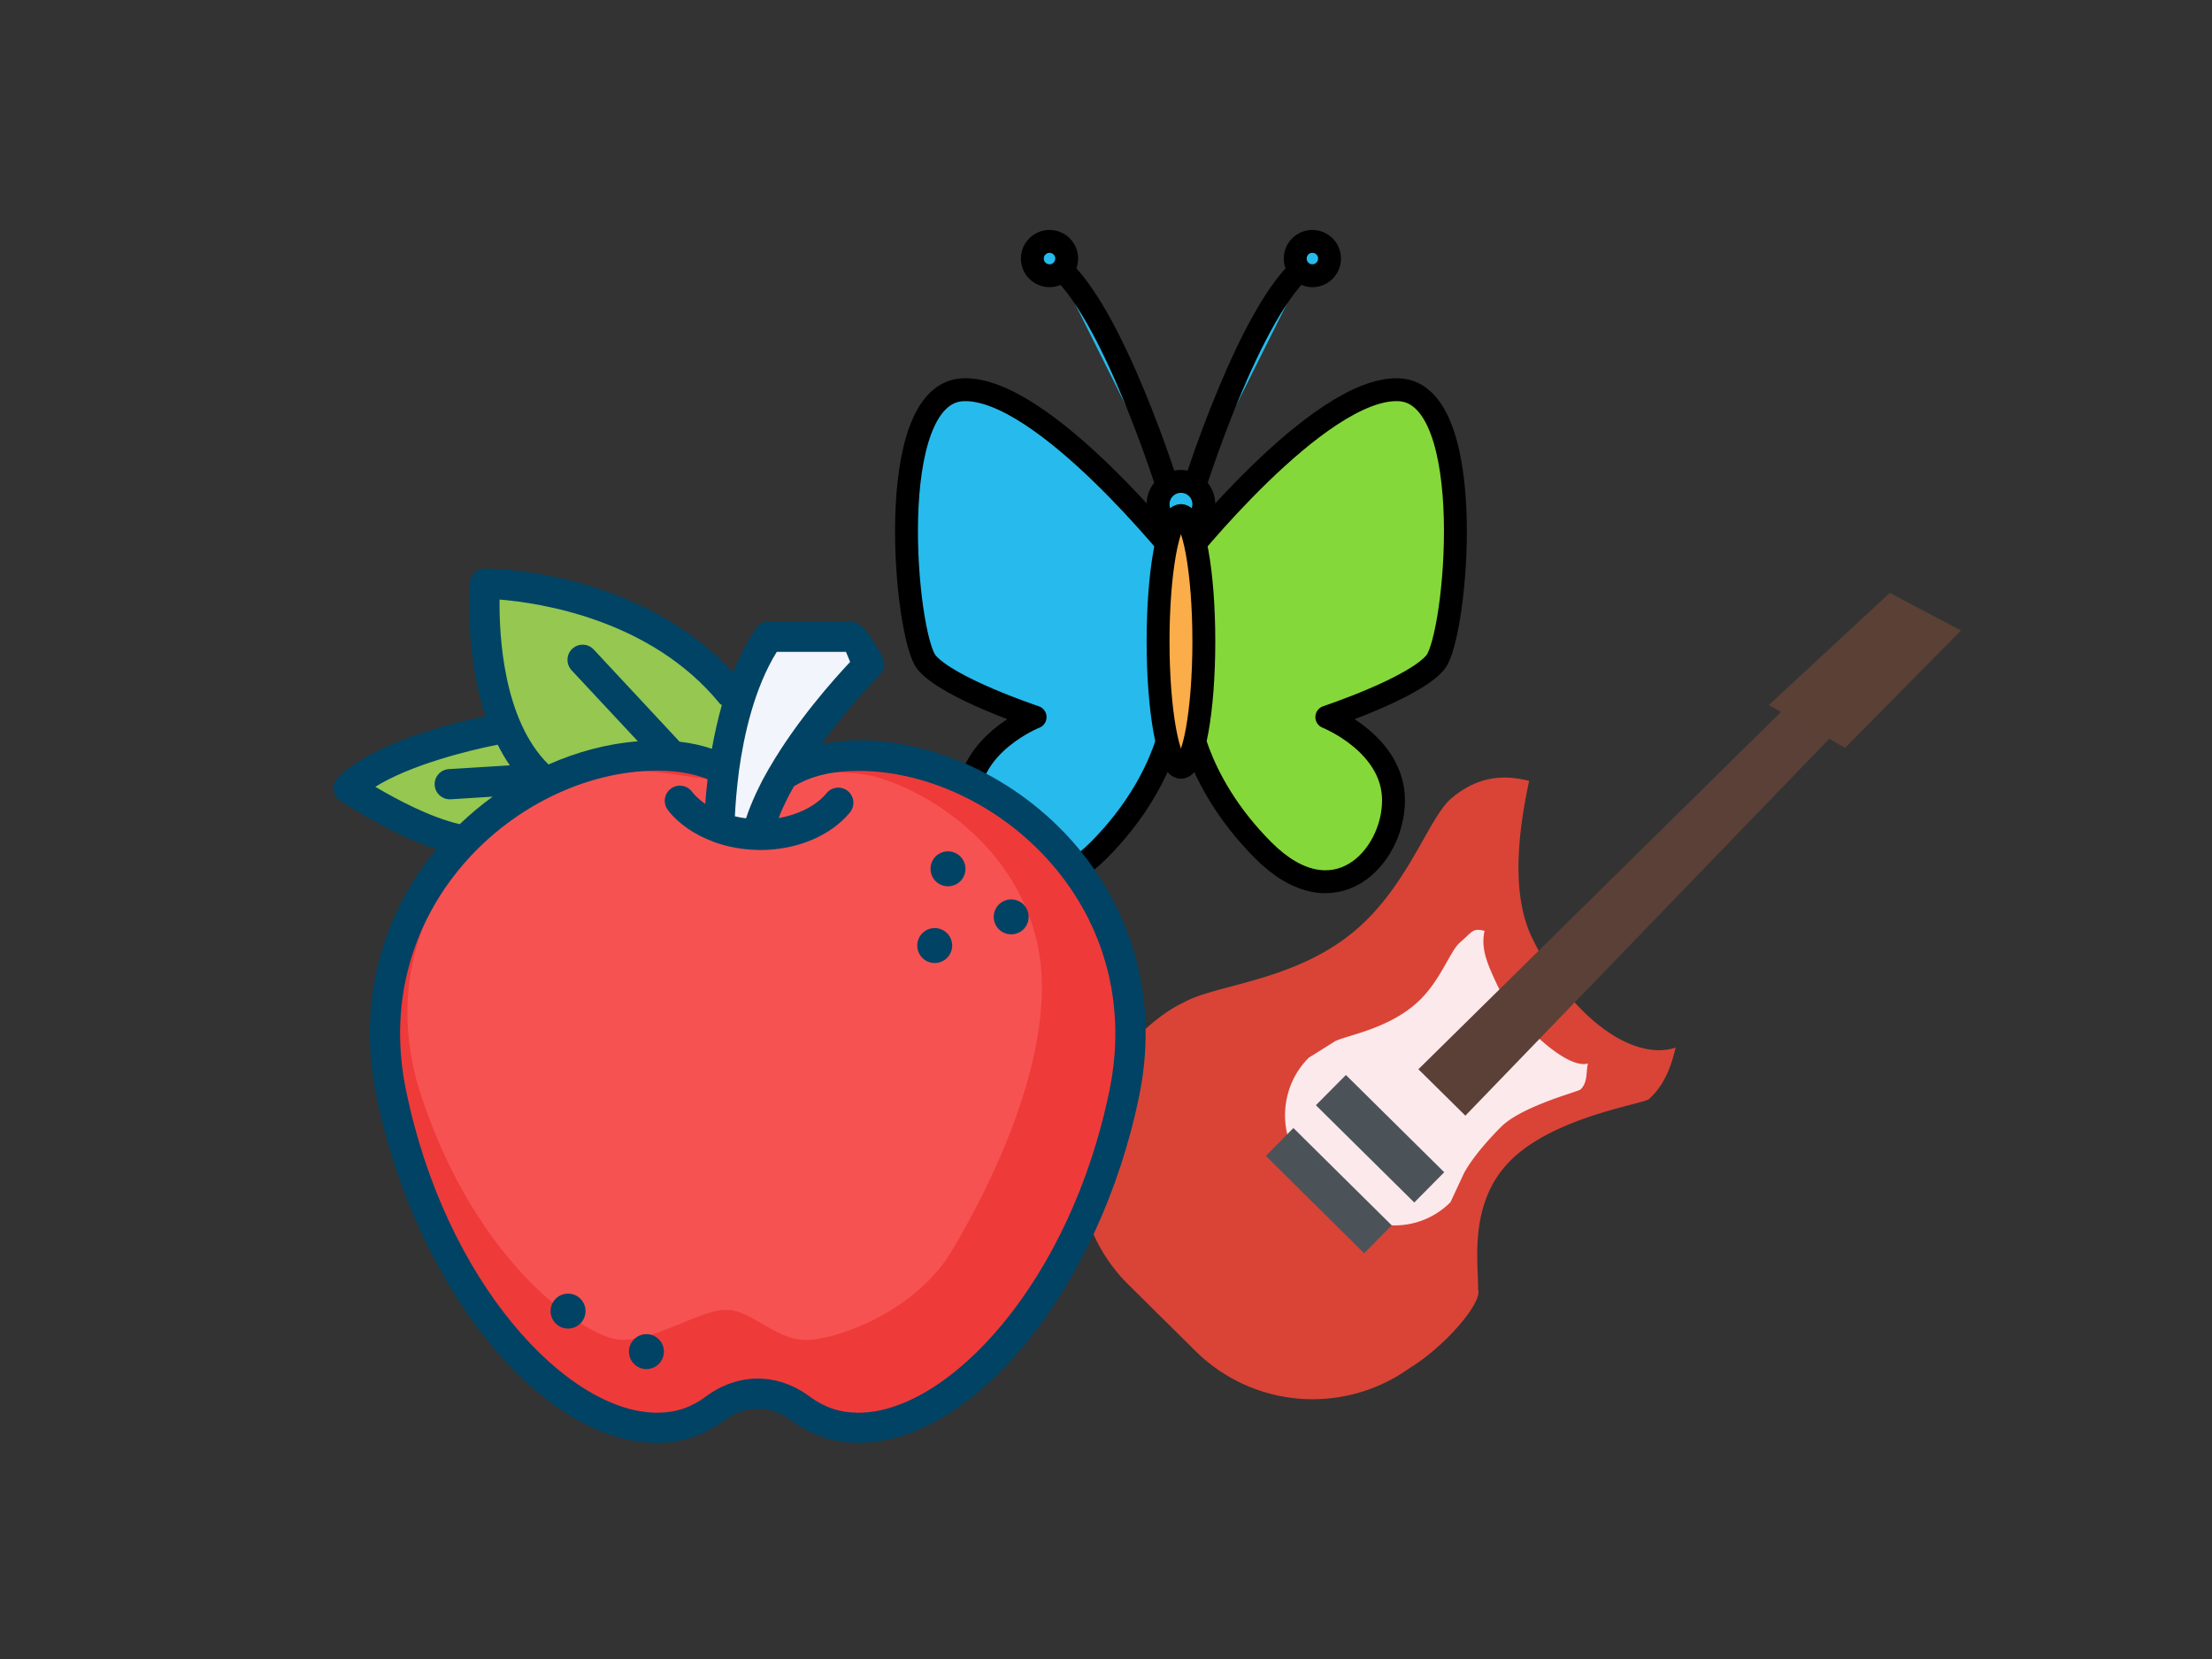 <?xml version="1.0" encoding="UTF-8" standalone="no" ?>

<svg viewBox="0 0 640 480" xmlns="http://www.w3.org/2000/svg" version="1.1">

<rect x="0" y="0" width="640" height="480" fill="#333333" stroke="none"/>

<g transform="matrix(0.36 0 0 0.36 439.75 288.25)"  >
<g style=""   >
		<g transform="matrix(0.78 0 0 0.78 -297.83 24.35)" id="guitar"  >
<path style="stroke: none; stroke-width: 1; stroke-dasharray: none; stroke-linecap: butt; stroke-dashoffset: 0; stroke-linejoin: miter; stroke-miterlimit: 4; ; fill-rule: nonzero; opacity: 1;"  transform=" translate(-130.78, -543.17)" d="M 160.832 521.536 l -17.216 11.392 l -36.032 33.664 M 153.984 519.744 l -25.792 21.76 c -10.88 9.344 -27.456 23.296 -27.456 23.296" stroke-linecap="round" />
</g>
		<g transform="matrix(0.78 0 0 0.78 -114.55 74.05)" id="guitar"  >
<path style="stroke: none; stroke-width: 1; stroke-dasharray: none; stroke-linecap: butt; stroke-dashoffset: 0; stroke-linejoin: miter; stroke-miterlimit: 4; fill: rgb(217,68,55); fill-rule: nonzero; opacity: 1;"  transform=" translate(-365.38, -606.78)" d="M 469.184 814.464 c 0.64 -26.432 -10.752 -88.832 32.96 -132.928 c 44.992 -45.504 137.024 -58.624 143.04 -63.68 c 16.256 -14.784 22.848 -33.728 27.584 -53.12 c -45.504 15.04 -110.528 -34.176 -148.48 -114.24 c -23.936 -50.56 -10.304 -123.264 -2.56 -160.576 c -26.88 -6.848 -53.248 -4.608 -80.064 17.984 c -21.696 18.368 -40.64 78.272 -86.208 124.224 c -64 64.64 -153.92 65.664 -190.336 86.464 c -13.696 6.272 -31.04 18.88 -47.808 35.776 a 229.76 229.76 0 0 0 -24 28.672 a 171.2 171.2 0 0 0 15.488 225.856 l 69.312 68.608 a 171.52 171.52 0 0 0 220.096 17.728 c 9.984 -6.016 21.888 -14.976 33.856 -26.176 c 24.32 -22.72 40.064 -46.208 37.12 -54.592 z" stroke-linecap="round" />
</g>
		<g transform="matrix(0.78 0 0 0.78 -67.02 65.39)" id="guitar"  >
<path style="stroke: none; stroke-width: 1; stroke-dasharray: none; stroke-linecap: butt; stroke-dashoffset: 0; stroke-linejoin: miter; stroke-miterlimit: 4; fill: rgb(251,233,235); fill-rule: nonzero; opacity: 1;"  transform=" translate(-426.22, -595.7)" d="M 454.464 694.336 c 3.648 -6.912 13.888 -23.296 38.016 -47.616 c 21.056 -21.44 79.168 -36.352 81.984 -38.72 c 7.744 -6.976 5.632 -17.728 7.808 -26.944 c -21.504 7.104 -75.648 -43.264 -93.568 -81.024 c -11.264 -23.808 -16.704 -37.952 -12.992 -55.552 c -12.608 -3.2 -12.416 1.024 -25.024 11.712 c -10.24 8.64 -19.136 36.864 -40.64 58.56 c -31.04 31.36 -79.616 37.76 -89.152 43.968 l -26.24 16.448 c -32.512 32.32 -32.512 85.824 -0.832 117.12 l 32.64 32.384 a 80.832 80.832 0 0 0 114.176 -0.64 l 13.824 -29.696 z" stroke-linecap="round" />
</g>
		<g transform="matrix(0.78 0 0 0.78 101.75 -88.88)" id="guitar"  >
<path style="stroke: none; stroke-width: 1; stroke-dasharray: none; stroke-linecap: butt; stroke-dashoffset: 0; stroke-linejoin: miter; stroke-miterlimit: 4; fill: rgb(91,64,55); fill-rule: nonzero; opacity: 1;"  transform=" translate(-642.24, -398.24)" d="M 455.616 635.2 l -48.384 -47.808 l 432.384 -426.112 l 37.632 37.248 z" stroke-linecap="round" />
</g>
		<g transform="matrix(0.78 0 0 0.78 277.25 -261.95)" id="guitar"  >
<path style="stroke: none; stroke-width: 1; stroke-dasharray: none; stroke-linecap: butt; stroke-dashoffset: 0; stroke-linejoin: miter; stroke-miterlimit: 4; fill: rgb(90,64,53); fill-rule: nonzero; opacity: 1;"  transform=" translate(-866.88, -176.7)" d="M 846.592 256.512 l -78.784 -43.968 l 124.8 -115.648 l 73.344 38.784 z" stroke-linecap="round" />
</g>
		<g transform="matrix(0.78 0 0 0.78 -132.5 134.92)" id="guitar"  >
<path style="stroke: none; stroke-width: 1; stroke-dasharray: none; stroke-linecap: butt; stroke-dashoffset: 0; stroke-linejoin: miter; stroke-miterlimit: 4; fill: rgb(75,83,89); fill-rule: nonzero; opacity: 1;"  transform=" translate(-342.4, -684.7)" d="M 278.912 647.488 l 101.312 100.288 l -28.416 28.8 l -101.312 -100.352 z M 332.992 592.832 l 101.312 100.224 l -30.848 31.168 L 302.08 624 z" stroke-linecap="round" />
</g>
</g>
</g>


<g transform="matrix(0.31 0 0 0.31 338.38 159.13)"  >
<g style=""   >
		<g transform="matrix(2.67 0 0 2.67 74.67 -160)" id="butterfly"  >
<path style="stroke: rgb(0,0,0); stroke-width: 8; stroke-dasharray: none; stroke-linecap: round; stroke-dashoffset: 0; stroke-linejoin: round; stroke-miterlimit: 10; fill: rgb(38,187,236); fill-rule: nonzero; opacity: 1;"  transform=" translate(-178, -90)" d="M 158 130 c 0 0 20.201 -65.118 40 -80" stroke-linecap="round" />
</g>
		<g transform="matrix(2.67 0 0 2.67 -53.33 -160)" id="butterfly"  >
<path style="stroke: rgb(0,0,0); stroke-width: 8; stroke-dasharray: none; stroke-linecap: round; stroke-dashoffset: 0; stroke-linejoin: round; stroke-miterlimit: 10; fill: rgb(38,187,236); fill-rule: nonzero; opacity: 1;"  transform=" translate(-130, -90)" d="M 150 130 c 0 0 -20.201 -65.118 -40 -80" stroke-linecap="round" />
</g>
		<g transform="matrix(2.67 0 0 2.67 133.33 -272)" id="butterfly"  >
<circle style="stroke: rgb(0,0,0); stroke-width: 8; stroke-dasharray: none; stroke-linecap: round; stroke-dashoffset: 0; stroke-linejoin: round; stroke-miterlimit: 10; fill: rgb(38,187,236); fill-rule: evenodd; opacity: 1;"  cx="0" cy="0" r="6" />
</g>
		<g transform="matrix(2.67 0 0 2.67 -112 -272)" id="butterfly"  >
<circle style="stroke: rgb(0,0,0); stroke-width: 8; stroke-dasharray: none; stroke-linecap: round; stroke-dashoffset: 0; stroke-linejoin: round; stroke-miterlimit: 10; fill: rgb(38,187,236); fill-rule: evenodd; opacity: 1;"  cx="0" cy="0" r="6" />
</g>
		<g transform="matrix(2.67 0 0 2.67 138.67 80)" id="butterfly"  >
<path style="stroke: rgb(0,0,0); stroke-width: 8; stroke-dasharray: none; stroke-linecap: round; stroke-dashoffset: 0; stroke-linejoin: round; stroke-miterlimit: 10; fill: rgb(133,216,57); fill-rule: evenodd; opacity: 1;"  transform=" translate(-202, -180)" d="M 154 153.792 c 0 0 48.252 -61.042 76.289 -59.772 c 28.037 1.27 20.121 86.257 12.716 95.272 c -7.405 9.015 -37.96 19.153 -37.96 19.153 s 23.319 9.221 23.319 29.122 c 0 19.9 -20.727 42.361 -45.586 17.396 c -24.859 -24.965 -26.545 -49.667 -26.545 -49.667" stroke-linecap="round" />
</g>
		<g transform="matrix(2.67 0 0 2.67 -117.33 80)" id="butterfly"  >
<path style="stroke: rgb(0,0,0); stroke-width: 8; stroke-dasharray: none; stroke-linecap: round; stroke-dashoffset: 0; stroke-linejoin: round; stroke-miterlimit: 10; fill: rgb(38,187,236); fill-rule: evenodd; opacity: 1;"  transform=" translate(-106, -180)" d="M 154 153.792 c 0 0 -48.251 -61.042 -76.288 -59.772 c -28.037 1.27 -20.122 86.257 -12.716 95.272 c 7.405 9.015 37.96 19.153 37.96 19.153 s -23.319 9.221 -23.319 29.122 c 0 19.9 20.727 42.361 45.586 17.396 c 24.859 -24.965 26.546 -49.667 26.546 -49.667" stroke-linecap="round" />
</g>
		<g transform="matrix(2.67 0 0 2.67 10.67 -42.67)" id="butterfly"  >
<circle style="stroke: rgb(0,0,0); stroke-width: 8; stroke-dasharray: none; stroke-linecap: round; stroke-dashoffset: 0; stroke-linejoin: round; stroke-miterlimit: 10; fill: rgb(38,187,236); fill-rule: evenodd; opacity: 1;"  cx="0" cy="0" r="8" />
</g>
		<g transform="matrix(2.67 0 0 2.67 10.67 85.33)" id="butterfly"  >
<ellipse style="stroke: rgb(0,0,0); stroke-width: 8; stroke-dasharray: none; stroke-linecap: round; stroke-dashoffset: 0; stroke-linejoin: round; stroke-miterlimit: 10; fill: rgb(251,173,74); fill-rule: evenodd; opacity: 1;"  cx="0" cy="0" rx="8" ry="44" />
</g>
</g>
</g>


<g transform="matrix(0.41 0 0 0.41 214 291)"  >
<g style=""   >
		<g transform="matrix(0.78 0 0 0.78 -136.13 -205.94)" id="apple"  >
<path style="stroke: none; stroke-width: 1; stroke-dasharray: none; stroke-linecap: butt; stroke-dashoffset: 0; stroke-linejoin: miter; stroke-miterlimit: 4; fill: rgb(149,199,81); fill-rule: nonzero; opacity: 1;"  transform=" translate(-337.75, -248.4)" d="M 283.9 136.9 l 10.9 119.9 l -131.3 55 l 86.2 50.2 l 91.5 -54.8 l 89.6 -24.4 l 65.1 13.5 l 16.1 -66.1 s -51.8 -57.5 -116.7 -80.3 s -111.4 -13 -111.4 -13 z" stroke-linecap="round" />
</g>
		<g transform="matrix(0.78 0 0 0.78 11.71 62.32)" id="apple"  >
<path style="stroke: none; stroke-width: 1; stroke-dasharray: none; stroke-linecap: butt; stroke-dashoffset: 0; stroke-linejoin: miter; stroke-miterlimit: 4; fill: rgb(247,82,82); fill-rule: nonzero; opacity: 1;"  transform=" translate(-526.99, -591.77)" d="M 341.2 307.2 C 273 335 145.4 459.5 204.8 637.1 S 376.3 888.6 412 894 c 35.7 5.4 87.6 -31.5 116.4 -31.5 s 53.8 34.7 89.5 32 s 112.8 -32.5 149.7 -93 s 117.1 -213.9 92.2 -328.1 c -24.9 -114.2 -132.3 -170.6 -181.1 -179.8 s -132.3 6.3 -156.2 5.6 c -23.9 -0.7 -84.6 -15.3 -116.1 -8.5 c -31.4 6.7 -65.2 16.5 -65.2 16.5 z" stroke-linecap="round" />
</g>
		<g transform="matrix(0.78 0 0 0.78 12.79 60.68)" id="apple"  >
<path style="stroke: none; stroke-width: 1; stroke-dasharray: none; stroke-linecap: butt; stroke-dashoffset: 0; stroke-linejoin: miter; stroke-miterlimit: 4; fill: rgb(239,58,58); fill-rule: nonzero; opacity: 1;"  transform=" translate(-528.37, -589.67)" d="M 861.2 471.3 c -24.9 -114.2 -132.3 -170.6 -181.1 -179.8 c -48.8 -9.2 -132.3 6.3 -156.2 5.6 s -84.6 -15.3 -116.1 -8.5 c -31.5 6.7 -65.2 16.5 -65.2 16.5 c -68.2 27.7 -195.9 152.2 -136.4 329.9 s 171.5 251.4 207.1 256.9 c 35.7 5.4 87.6 -31.5 116.4 -31.5 s 53.8 34.7 89.5 32 c 35.8 -2.7 112.8 -32.5 149.7 -93 c 37 -60.5 117.2 -213.9 92.3 -328.1 z M 703 735 c -31.4 51.5 -96.8 76.7 -127.3 79.1 c -30.4 2.3 -51.7 -27.2 -76.1 -27.2 c -24.5 0 -68.7 31.4 -99 26.7 c -30.3 -4.6 -125.5 -67.3 -176.1 -218.4 c -50.6 -151.1 57.9 -257 115.9 -280.6 c 0 0 28.7 -8.3 55.5 -14 c 26.7 -5.7 78.4 6.6 98.7 7.3 c 20.3 0.6 91.3 -12.6 132.8 -4.8 c 41.5 7.8 132.8 55.8 154 152.9 c 21.2 97.1 -47.1 227.5 -78.4 279 z" stroke-linecap="round" />
</g>
		<g transform="matrix(0.78 0 0 0.78 40.55 -191.88)" id="apple"  >
<path style="stroke: none; stroke-width: 1; stroke-dasharray: none; stroke-linecap: butt; stroke-dashoffset: 0; stroke-linejoin: miter; stroke-miterlimit: 4; fill: rgb(242,245,251); fill-rule: nonzero; opacity: 1;"  transform=" translate(-563.9, -266.4)" d="M 499.7 350.6 s 14.7 -115.5 27.3 -140.7 s 23.1 -33.4 23.1 -33.4 l 69.1 4.1 l 8.9 26 s -70.8 85.1 -81.3 105.2 s -13.8 44.5 -13.8 44.5 l -33.3 -5.7 z" stroke-linecap="round" />
</g>
		<g transform="matrix(0.78 0 0 0.78 -0.02 -0.04)" id="apple"  >
<path style="stroke: none; stroke-width: 1; stroke-dasharray: none; stroke-linecap: butt; stroke-dashoffset: 0; stroke-linejoin: miter; stroke-miterlimit: 4; fill: rgb(0,67,100); fill-rule: nonzero; opacity: 1;"  transform=" translate(-511.98, -511.95)" d="M 819.9 371.3 c -50.2 -61.4 -127.1 -99.5 -200.6 -99.5 c -11.9 0 -22.9 1.4 -33.4 3.5 c 25.7 -35.1 52.4 -62.2 52.9 -62.6 c 4.4 -4.4 5.3 -11.1 2.2 -16.5 c 0 0 -15.4 -31.3 -26.5 -31.3 l -76.2 -0.5 c -4.5 0 -8.8 2.2 -11.3 6 c -8.4 12.3 -15.3 26 -21 40.1 c -85.4 -92.9 -218.4 -94.1 -224.3 -94.1 c -7.1 0 -13.1 5.5 -13.7 12.6 c -0.3 3.7 -4.9 64.5 14.2 121 c -31.8 6.6 -101.3 24.1 -133.4 55.2 c -3 2.9 -4.5 6.9 -4.1 11 c 0.4 4.1 2.6 7.8 6 10.2 c 2.1 1.4 45.2 30.3 87 43.9 c -0.3 0.3 -0.6 0.6 -0.8 1 c -50.9 62.3 -70.1 140.8 -53.8 221.1 c 35.1 173.8 149.2 315.1 254.4 315.1 c 22.2 0 42.5 -6.8 60.4 -20.2 c 19.1 -14.3 41.9 -14.3 61 0 c 17.9 13.4 38.2 20.2 60.4 20.2 c 105.2 0 219.3 -141.4 254.4 -315.1 c 16.2 -80.3 -2.9 -158.8 -53.8 -221.1 z M 545.6 191.8 h 62.6 l 3.8 9.1 c -14.8 15.7 -48.5 53.5 -72.8 95.4 c 0 0.1 -0.1 0.1 -0.1 0.1 c -0.2 0.4 -0.4 0.8 -0.7 1.2 c -1.5 2.6 -2.9 5.1 -4.3 7.7 c -0.7 1.2 -1.4 2.5 -2 3.7 c -1.7 3.3 -3.3 6.6 -4.9 10 c -0.2 0.4 -0.4 0.9 -0.6 1.3 c -3.4 7.4 -6.4 14.8 -8.8 22.1 c -3.4 -0.4 -6.8 -1 -10.1 -1.8 c 0.5 -10.1 1.5 -24.1 3.6 -40.2 v -0.2 c 4.6 -33.6 14.1 -75.7 34.3 -108.4 z m -250.8 -47.3 c 35.8 2.9 136.5 17.6 198.9 93.7 c 0.6 0.8 1.5 1.2 2.2 1.8 c -3.8 13.4 -6.7 26.8 -9 39.5 c -9.1 -3.1 -18.9 -5.2 -29.2 -6.4 L 380 189.7 c -5.2 -5.6 -13.8 -5.8 -19.4 -0.7 c -5.5 5.2 -5.8 13.8 -0.7 19.4 l 60 64.3 c -27.3 2.2 -54.7 9.4 -80.8 21 c -41.3 -40.5 -44.7 -118.1 -44.3 -149.2 z m -1.7 131.3 c 3.3 6.4 6.8 12.7 11 18.7 l -55.2 3.4 c -7.6 0.5 -13.3 7 -12.8 14.5 c 0.5 7.3 6.5 12.8 13.7 12.8 h 0.9 l 37.9 -2.4 c -10.4 7.6 -20.4 15.9 -29.8 24.9 c -26.6 -6 -57.8 -22.8 -76.4 -33.8 c 31 -19.4 82.5 -32.6 110.7 -38.1 z M 846.9 587 c -35.4 175.4 -146.3 293.2 -227.6 293.2 c -16.3 0 -30.7 -4.8 -44 -14.7 c -14.5 -10.8 -30.7 -16.2 -46.9 -16.2 s -32.4 5.4 -46.9 16.2 c -13.2 9.9 -27.6 14.7 -44 14.7 c -81.3 0 -192.2 -117.8 -227.6 -293.2 c -14.6 -72.1 2.5 -142.5 48.2 -198.3 c 45.1 -55.2 113.9 -89.4 179.4 -89.4 c 17.4 0 32.4 2.5 45.5 7.7 c 0 0.3 -0.1 0.6 -0.1 1 c -0.5 4.4 -0.9 8.7 -1.3 12.7 c 0 0.4 -0.1 0.7 -0.1 1.1 c -0.2 2.6 -0.4 5.2 -0.6 7.6 c -4.7 -3.3 -8.8 -7 -12.1 -11.2 c -4.6 -6 -13.2 -7.1 -19.2 -2.5 s -7.1 13.2 -2.5 19.2 c 9.7 12.7 24.4 22.5 41.5 28.8 c 0.2 0.1 0.3 0.2 0.5 0.3 c 0.2 0.1 0.5 0.1 0.8 0.2 c 5.7 2 11.6 3.6 17.7 4.7 c 0.4 0.1 0.7 0.1 1.1 0.2 c 6.1 1.1 12.4 1.7 18.8 1.9 h 0.4 c 0.8 0 1.6 0.1 2.4 0.1 c 33.4 0 63.9 -12.7 81.5 -34 c 4.8 -5.8 4 -14.5 -1.8 -19.3 c -5.8 -4.8 -14.5 -4 -19.3 1.8 c -9.4 11.4 -25.3 19.4 -43.4 22.6 c 0.6 -1.6 1.2 -3.2 1.9 -4.9 c 1.1 -2.7 2.4 -5.4 3.7 -8.1 c 0.6 -1.3 1.2 -2.7 1.9 -4 c 1.5 -3 3.2 -6.2 5 -9.3 c 0.5 -0.8 0.9 -1.6 1.4 -2.5 c 15.7 -9.4 34.7 -13.9 58.1 -13.9 c 65.5 0 134.2 34.3 179.4 89.4 c 45.6 55.6 62.7 126 48.2 198.1 z" stroke-linecap="round" />
</g>
		<g transform="matrix(0.78 0 0 0.78 147.03 -96.64)" id="apple"  >
<path style="stroke: none; stroke-width: 1; stroke-dasharray: none; stroke-linecap: butt; stroke-dashoffset: 0; stroke-linejoin: miter; stroke-miterlimit: 4; fill: rgb(0,67,100); fill-rule: nonzero; opacity: 1;"  transform=" translate(-700.2, -388.3)" d="M 700.2 388.3 m -15.8 0 a 15.8 15.8 0 1 0 31.6 0 a 15.8 15.8 0 1 0 -31.6 0 Z" stroke-linecap="round" />
</g>
		<g transform="matrix(0.78 0 0 0.78 191.64 -62.73)" id="apple"  >
<path style="stroke: none; stroke-width: 1; stroke-dasharray: none; stroke-linecap: butt; stroke-dashoffset: 0; stroke-linejoin: miter; stroke-miterlimit: 4; fill: rgb(0,67,100); fill-rule: nonzero; opacity: 1;"  transform=" translate(-757.3, -431.7)" d="M 757.3 431.7 m -15.8 0 a 15.8 15.8 0 1 0 31.6 0 a 15.8 15.8 0 1 0 -31.6 0 Z" stroke-linecap="round" />
</g>
		<g transform="matrix(0.78 0 0 0.78 137.66 -42.5)" id="apple"  >
<path style="stroke: none; stroke-width: 1; stroke-dasharray: none; stroke-linecap: butt; stroke-dashoffset: 0; stroke-linejoin: miter; stroke-miterlimit: 4; fill: rgb(0,67,100); fill-rule: nonzero; opacity: 1;"  transform=" translate(-688.2, -457.6)" d="M 688.2 457.6 m -15.8 0 a 15.8 15.8 0 1 0 31.6 0 a 15.8 15.8 0 1 0 -31.6 0 Z" stroke-linecap="round" />
</g>
		<g transform="matrix(0.78 0 0 0.78 -65.78 244.06)" id="apple"  >
<path style="stroke: none; stroke-width: 1; stroke-dasharray: none; stroke-linecap: butt; stroke-dashoffset: 0; stroke-linejoin: miter; stroke-miterlimit: 4; fill: rgb(0,67,100); fill-rule: nonzero; opacity: 1;"  transform=" translate(-427.8, -824.4)" d="M 427.8 824.4 m -15.8 0 a 15.8 15.8 0 1 0 31.6 0 a 15.8 15.8 0 1 0 -31.6 0 Z" stroke-linecap="round" />
</g>
		<g transform="matrix(0.78 0 0 0.78 -121.09 215.47)" id="apple"  >
<path style="stroke: none; stroke-width: 1; stroke-dasharray: none; stroke-linecap: butt; stroke-dashoffset: 0; stroke-linejoin: miter; stroke-miterlimit: 4; fill: rgb(0,67,100); fill-rule: nonzero; opacity: 1;"  transform=" translate(-357, -787.8)" d="M 357 787.8 m -15.8 0 a 15.8 15.8 0 1 0 31.6 0 a 15.8 15.8 0 1 0 -31.6 0 Z" stroke-linecap="round" />
</g>
</g>
</g>


</svg>